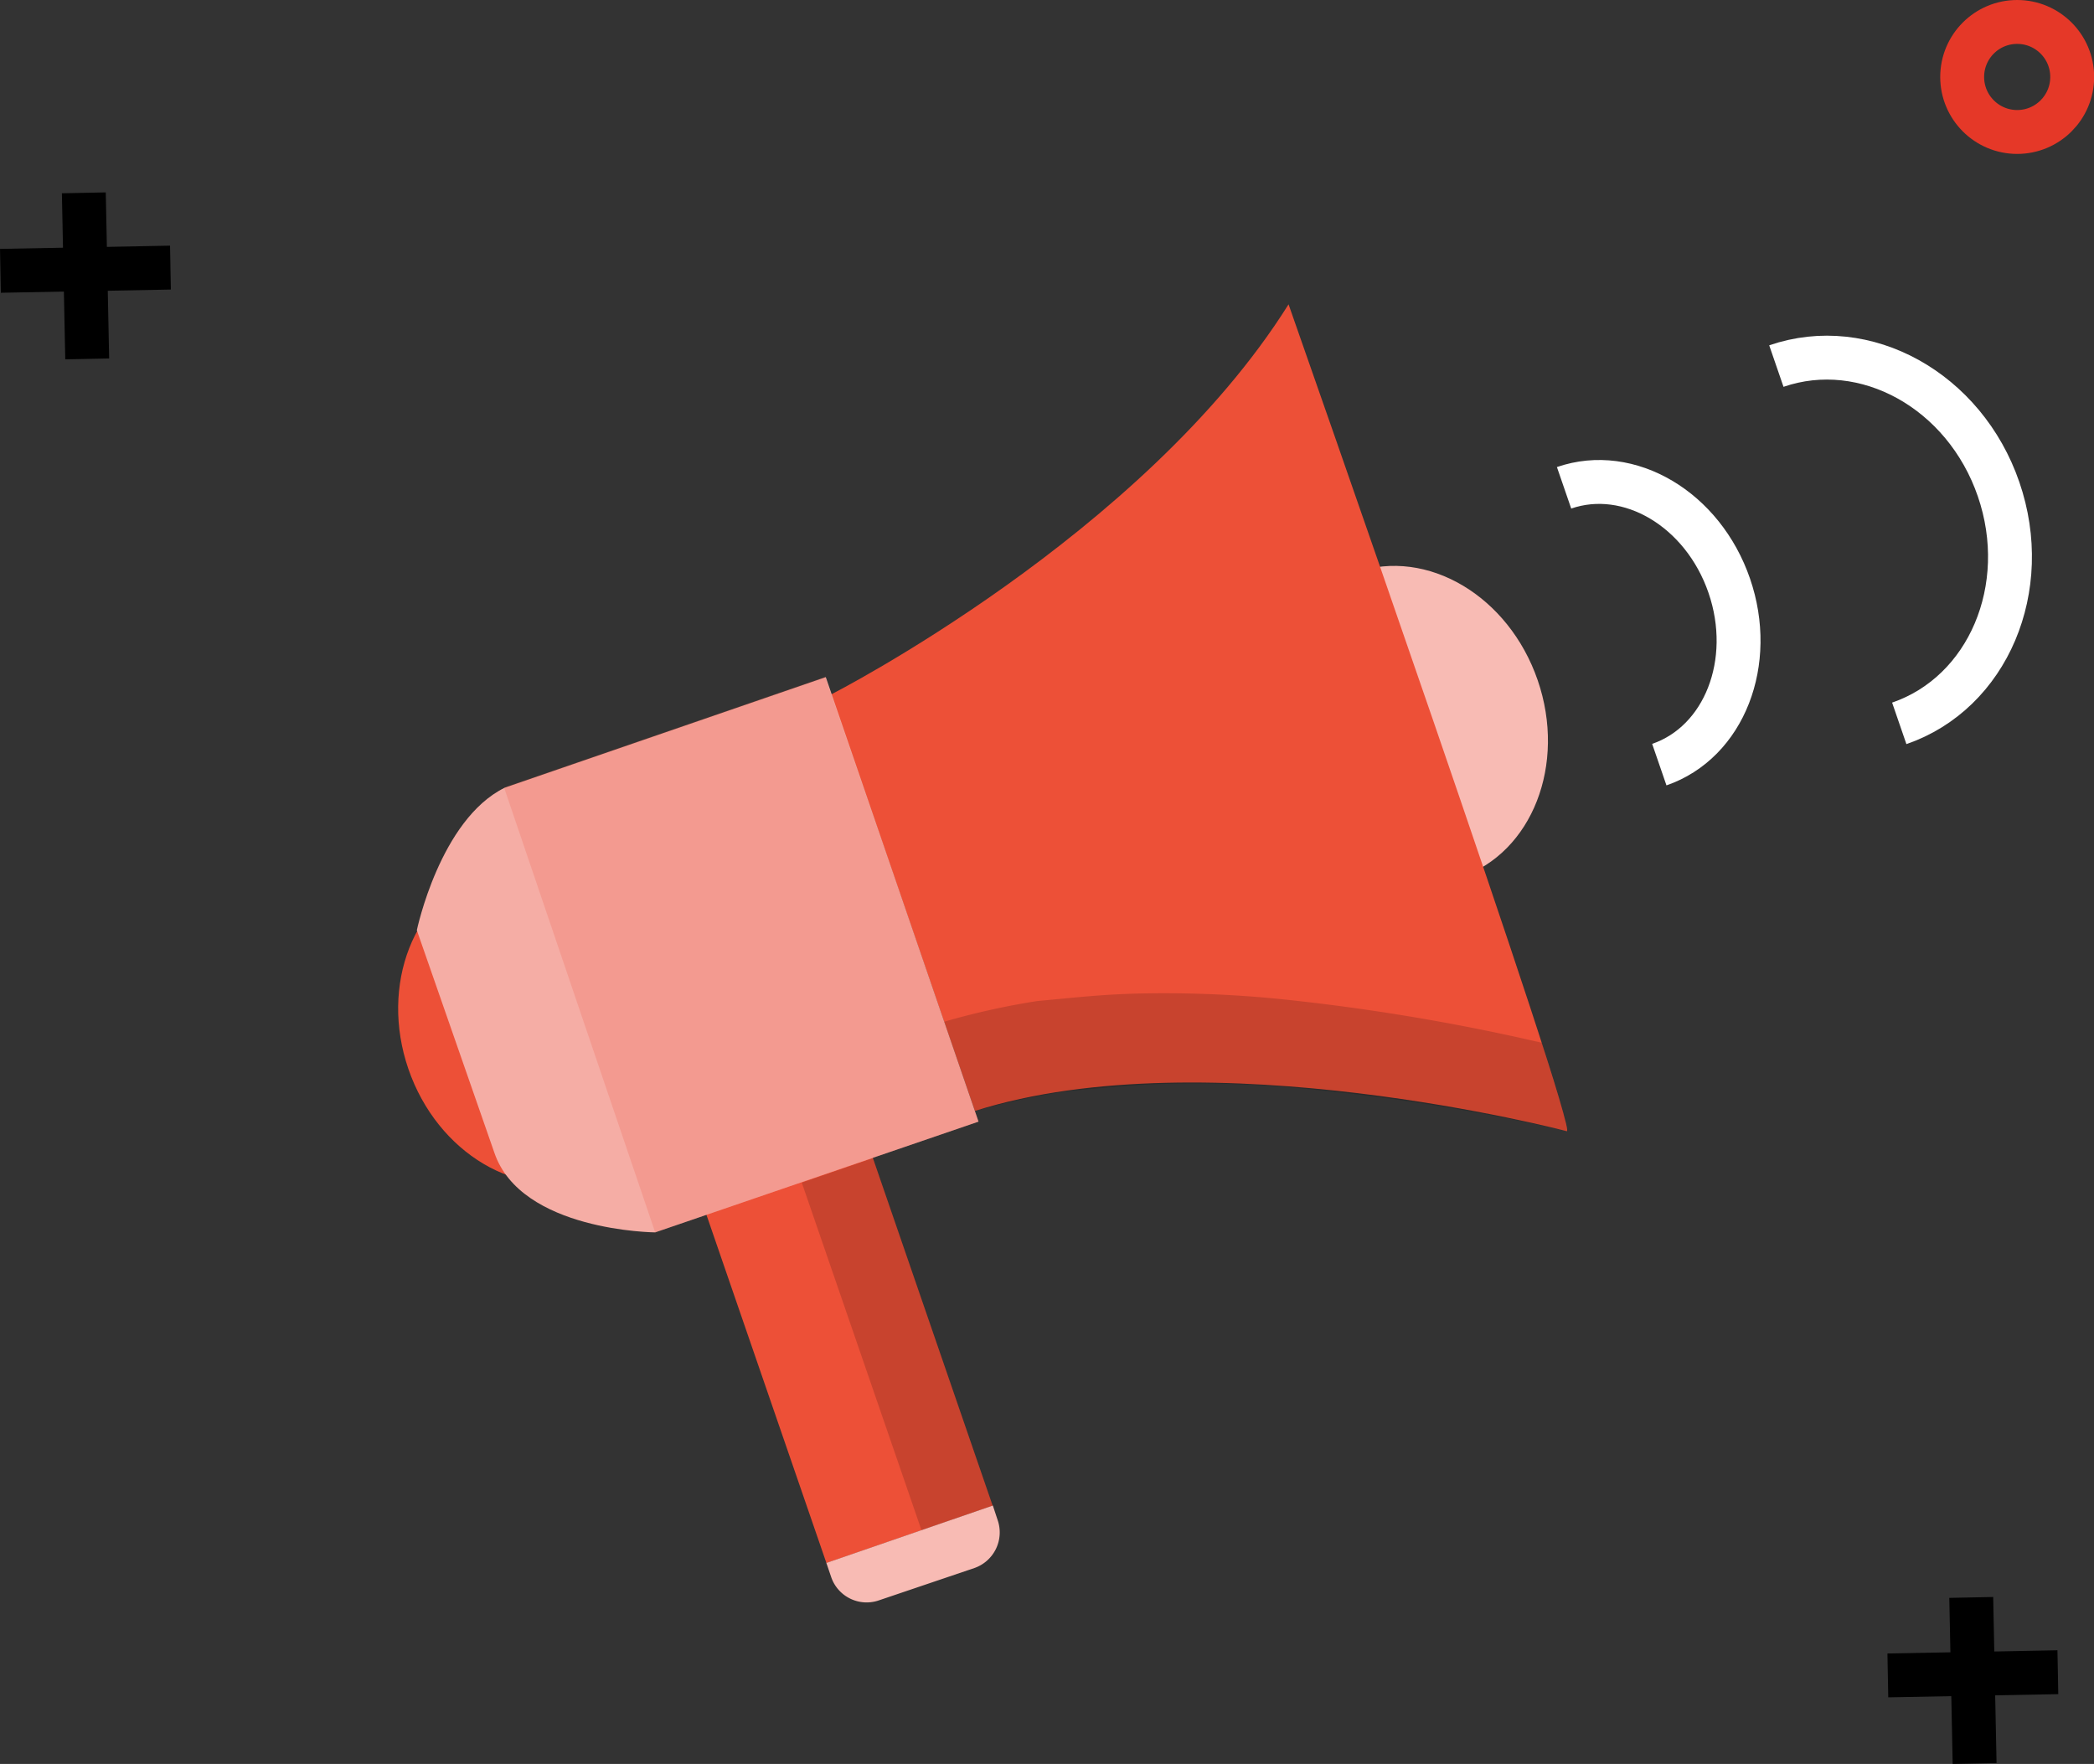 <svg id="Layer_1" data-name="Layer 1" xmlns="http://www.w3.org/2000/svg" viewBox="0 0 143.12 120.56"><rect x="0" y="0" width="143.12" height="120.56" fill="#333333" stroke="none"/><defs><style>.cls-1{fill:#f8bbb4;}.cls-2{fill:#ed5037;}.cls-3{fill:#c4c4c4;}.cls-4{opacity:0.16;}.cls-4,.cls-6,.cls-7{isolation:isolate;}.cls-5{fill:#f5ada5;}.cls-6{fill:#fff;opacity:0.13;}.cls-7{fill:#ed543d;opacity:0.2;}.cls-10,.cls-11,.cls-8,.cls-9{fill:none;}.cls-8{stroke:#fff;stroke-width:3px;}.cls-10{stroke:#e53828;}.cls-10,.cls-11{stroke-width:3px;}.cls-11{stroke:#000;}</style></defs><title>research</title><g id="Group_21" data-name="Group 21"><g id="Group_15" data-name="Group 15"><ellipse id="Ellipse_20" data-name="Ellipse 20" class="cls-1" cx="118.17" cy="62.94" rx="9.36" ry="11.02" transform="translate(-35.98 28.52) rotate(-19.01)"/><path id="Path_303" data-name="Path 303" class="cls-2" d="M88.56,89.35,78.74,60.88S100.11,50,110,34.22c0,0,20.05,57.09,19,56.51C129,90.73,104.52,84.28,88.56,89.35Z" transform="translate(-21.93 -13.42)"/><ellipse id="Ellipse_21" data-name="Ellipse 21" class="cls-2" cx="58.7" cy="83.43" rx="9.36" ry="11.02" transform="translate(-45.91 10.26) rotate(-19.01)"/><path id="Path_304" data-name="Path 304" class="cls-3" d="M66.71,97.65" transform="translate(-21.93 -13.42)"/><rect id="Rectangle_58" data-name="Rectangle 58" class="cls-2" x="73.17" y="88.9" width="12.02" height="30.2" transform="translate(-51.49 18.06) rotate(-19.01)"/><path id="Rectangle_59" data-name="Rectangle 59" class="cls-4" d="M76.73,94.25l4.87-1.68h0l8.48,24.61a2.68,2.68,0,0,1-1.66,3.41l-2.34.81h0L76.73,94.25Z" transform="translate(-21.93 -13.42)"/><path id="Path_305" data-name="Path 305" class="cls-4" d="M127.31,84.69a144.73,144.73,0,0,0-18-3,79.47,79.47,0,0,0-9.76-.36c-2.43.07-4.05.26-6.74.51a51.55,51.55,0,0,0-6.38,1.42l2.11,6.11A49.27,49.27,0,0,1,94.88,88c2.13-.19,4.3-.44,6.73-.5a75.7,75.7,0,0,1,9.76.36A136.61,136.61,0,0,1,129,90.73s.2,0-.64-2.67Z" transform="translate(-21.93 -13.42)"/><path id="Path_306" data-name="Path 306" class="cls-5" d="M88.81,90.08l-22.1,7.57s-9.19-.07-11-5.47L50.42,77s1.58-7.56,6-9.74l21.95-7.56Z" transform="translate(-21.93 -13.42)"/><path id="Path_307" data-name="Path 307" class="cls-6" d="M129.07,90.7" transform="translate(-21.93 -13.42)"/><path id="Path_308" data-name="Path 308" class="cls-7" d="M56.38,67.24l21.95-7.56,10.48,30.4-22.1,7.57" transform="translate(-21.93 -13.42)"/><path id="Rectangle_60" data-name="Rectangle 60" class="cls-1" d="M78.42,120.24l11.37-3.92h0l.33,1a2.58,2.58,0,0,1-1.59,3.27h0L82,122.8a2.56,2.56,0,0,1-3.26-1.59h0l-.34-1Z" transform="translate(-21.93 -13.42)"/></g><g id="Group_16" data-name="Group 16"><path id="Path_309" data-name="Path 309" class="cls-8" d="M135.34,65.68c4.44-1.53,6.58-7,4.78-12.23s-6.85-8.22-11.29-6.69" transform="translate(-21.93 -13.42)"/><path id="Path_310" data-name="Path 310" class="cls-8" d="M151.74,62.86c6.07-2.09,9.11-9.25,6.79-16s-9.12-10.51-15.19-8.42" transform="translate(-21.93 -13.42)"/></g><g id="Ellipse_14" data-name="Ellipse 14"><circle id="Ellipse_16" data-name="Ellipse 16" class="cls-9" cx="137.86" cy="5.26" r="4.21"/><circle id="Ellipse_17" data-name="Ellipse 17" class="cls-10" cx="137.87" cy="5.26" r="3.76"/></g></g><line id="Line_1-2" data-name="Line 1-2" class="cls-11" x1="5.73" y1="13.18" x2="5.96" y2="24.53"/><line id="Line_2-2" data-name="Line 2-2" class="cls-11" x1="11.65" y1="18.29" x2="0.03" y2="18.51"/><line id="Line_1-2-2" data-name="Line 1-2" class="cls-11" x1="134.73" y1="109.18" x2="134.96" y2="120.53"/><line id="Line_2-2-2" data-name="Line 2-2" class="cls-11" x1="140.65" y1="114.29" x2="129.03" y2="114.51"/></svg>